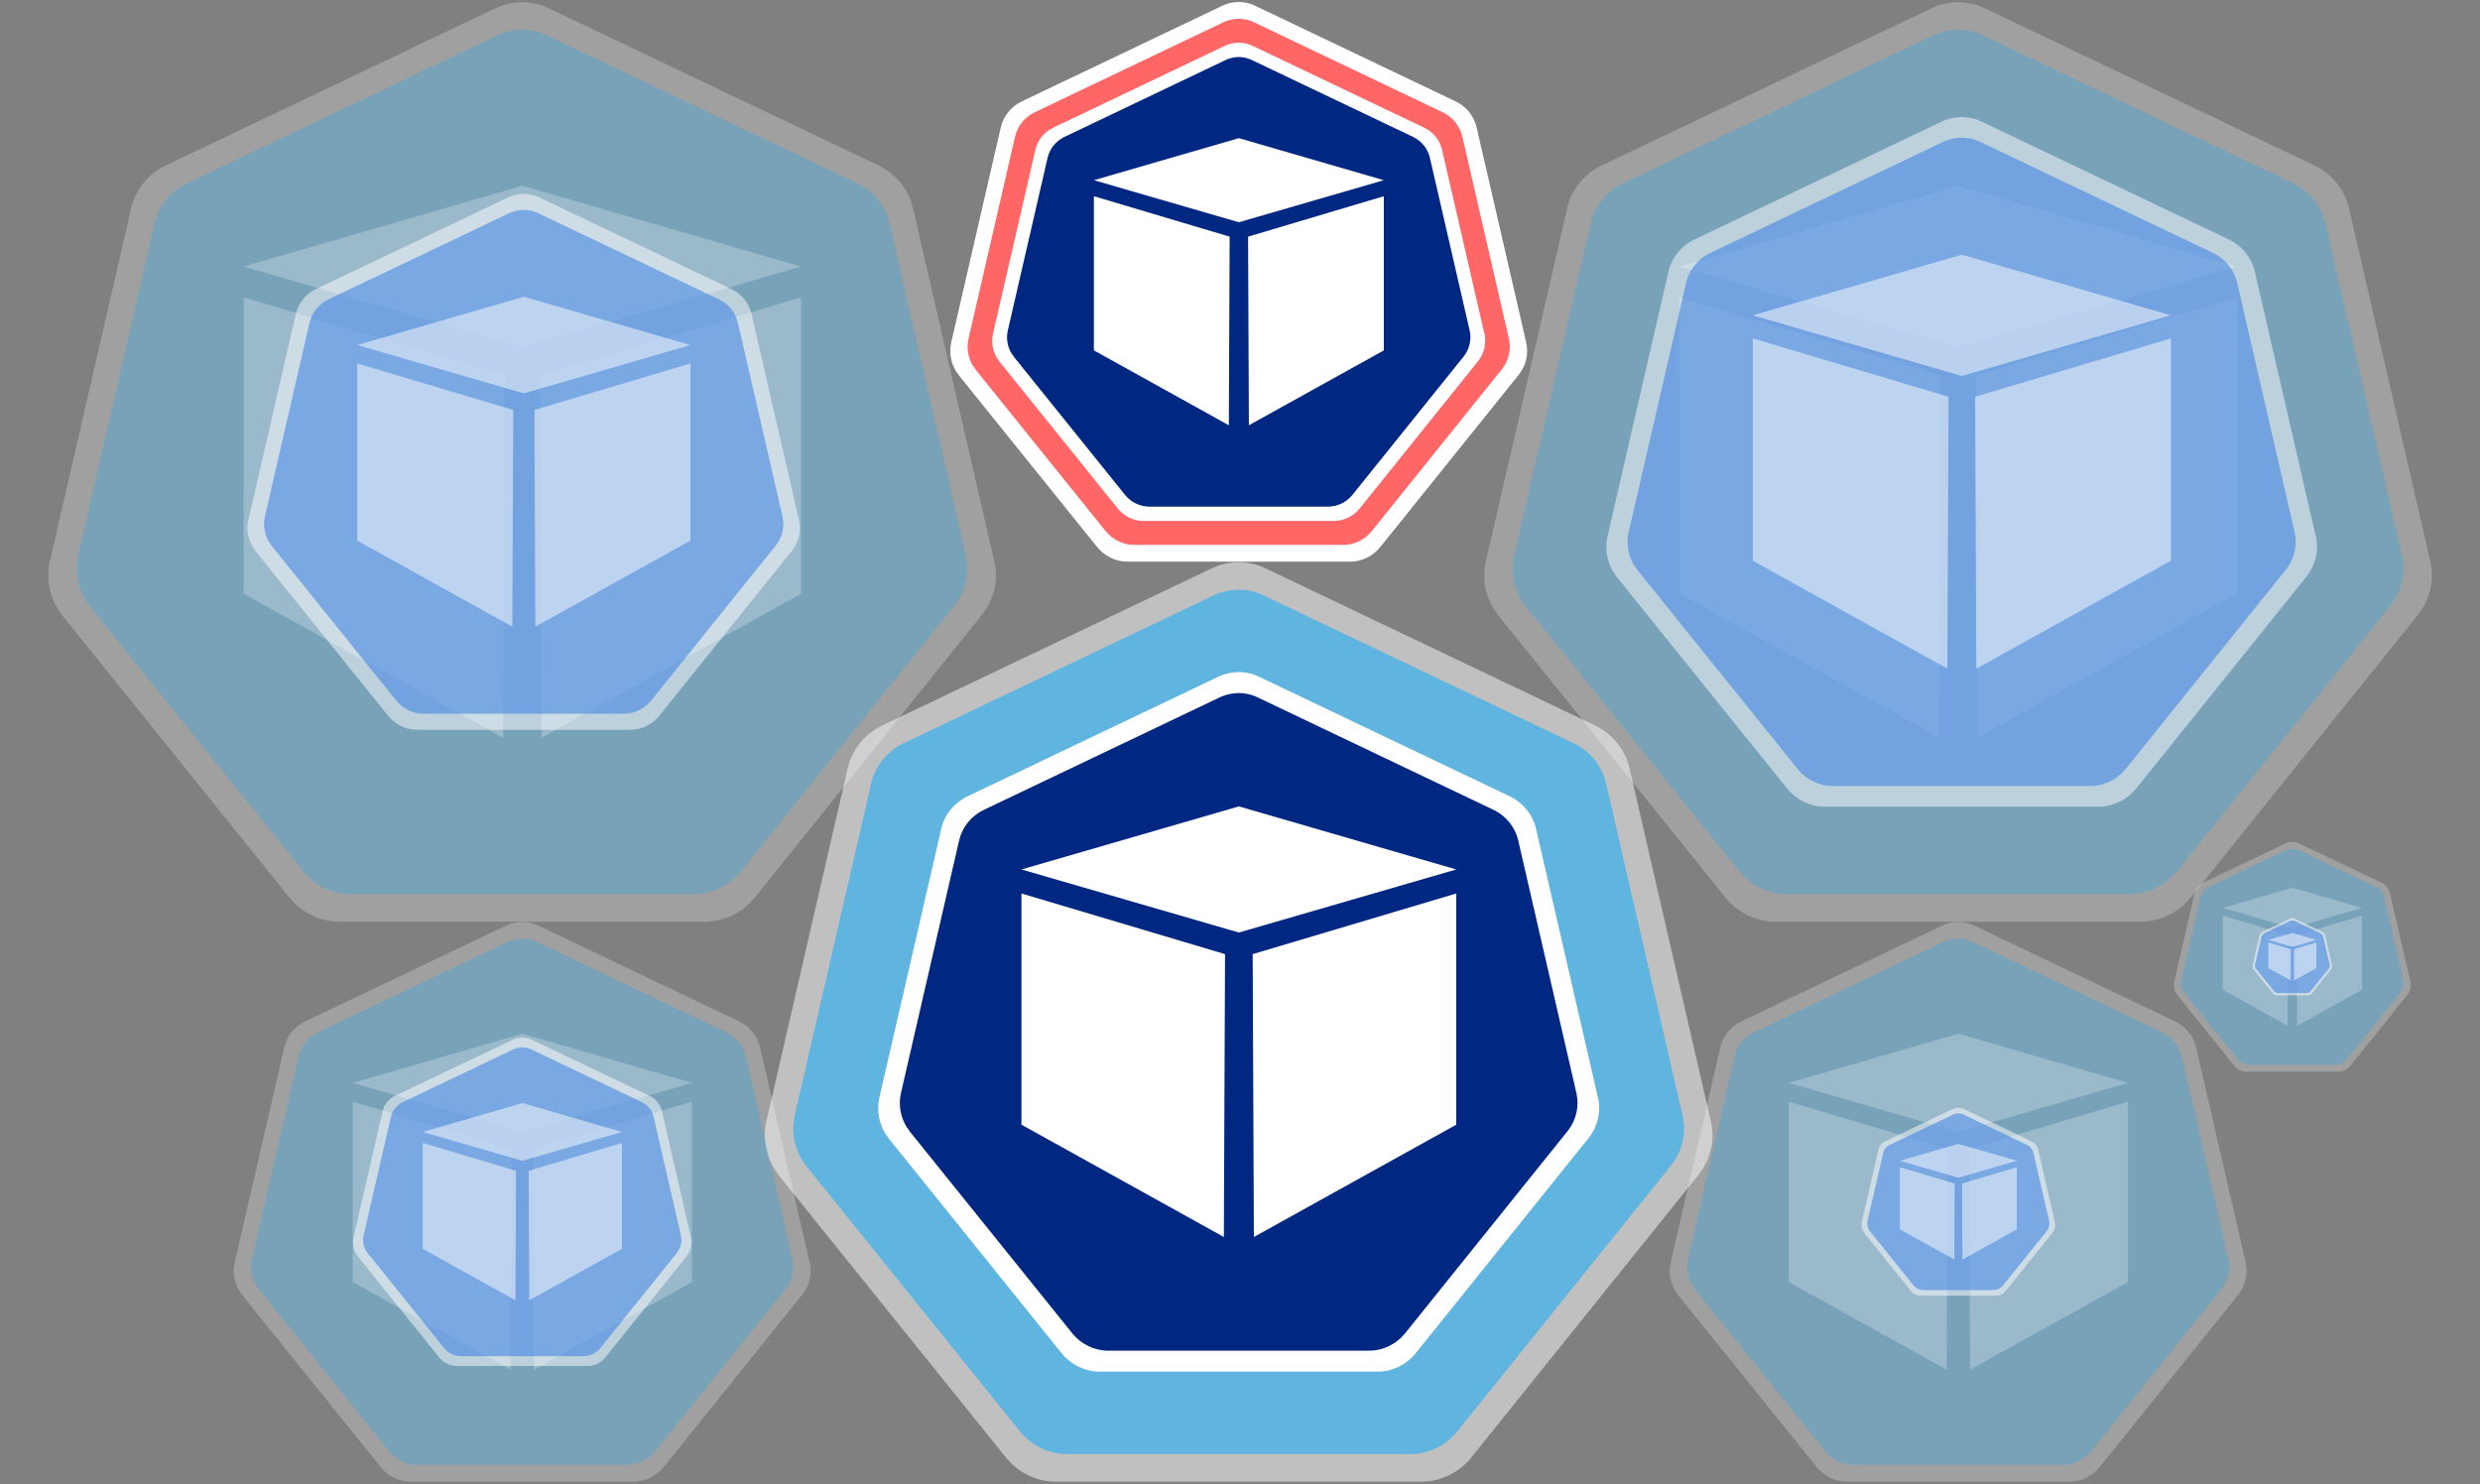 <?xml version="1.0" encoding="UTF-8"?>
<!DOCTYPE svg PUBLIC "-//W3C//DTD SVG 1.1//EN" "http://www.w3.org/Graphics/SVG/1.1/DTD/svg11.dtd">
<svg xmlns="http://www.w3.org/2000/svg" xmlns:xlink="http://www.w3.org/1999/xlink" version="1.1" width="1240px" height="742px" viewBox="-0.5 -0.5 1240 742"><rect x="-0.5" y="-0.5" width="1240" height="742" fill="#808080" stroke="none"/><defs><style type="text/css">@import url(https://fonts.googleapis.com/css?family=Roboto);&#xa;</style></defs><g><path d="M 617.23 280.62 C 613.03 280.89 608.83 281.94 605.15 283.78 L 440.43 362.32 C 431.76 366.53 425.46 374.41 423.35 383.6 L 382.64 560.41 C 380.8 568.55 382.37 577.22 386.84 584.31 C 387.63 585.1 388.15 585.89 388.68 586.94 L 502.69 728.54 C 508.73 735.89 517.93 740.36 527.39 740.36 L 710.23 740.36 C 719.69 740.36 728.88 735.89 734.93 728.54 L 848.94 586.68 C 854.72 579.32 857.08 569.6 854.98 560.41 L 814.26 383.6 C 812.16 374.41 805.86 366.53 797.19 362.32 L 632.47 283.78 C 627.74 281.41 622.49 280.36 617.23 280.62 Z" fill-opacity="0.5" fill="#ffffff" stroke="none" pointer-events="all"/><path d="M 617.33 294.41 C 613.38 294.65 609.43 295.64 605.98 297.37 L 451.14 371.21 C 442.99 375.16 437.07 382.57 435.09 391.21 L 396.81 557.4 C 395.08 565.06 396.57 573.21 400.76 579.87 C 401.51 580.62 402 581.36 402.49 582.34 L 509.67 715.45 C 515.35 722.36 523.99 726.56 532.88 726.56 L 704.75 726.56 C 713.64 726.56 722.29 722.36 727.97 715.45 L 835.14 582.1 C 840.57 575.18 842.8 566.05 840.82 557.4 L 802.54 391.21 C 800.57 382.57 794.64 375.16 786.49 371.21 L 631.66 297.37 C 627.21 295.15 622.27 294.16 617.33 294.41 Z" fill-opacity="0.5" fill="#00aaff" stroke="none" pointer-events="all"/><path d="M 758.29 428.18 L 758.29 576.38 L 628.56 648.36 L 627.79 467.05 Z M 479.59 428.18 L 479.59 576.38 L 609.32 648.36 L 610.09 467.05 Z M 479.59 412.78 L 618.94 372.36 L 758.29 412.78 L 618.94 453.2 Z" fill-opacity="0.5" fill="#ffffff" stroke="none" pointer-events="all"/><path d="M 617.63 335.59 C 614.43 335.79 611.24 336.58 608.44 337.98 L 483.13 397.74 C 476.53 400.94 471.74 406.93 470.14 413.93 L 439.16 548.43 C 437.76 554.63 438.96 561.22 442.36 566.62 C 442.96 567.22 443.36 567.82 443.76 568.62 L 530.49 676.34 C 535.09 681.94 542.09 685.33 549.28 685.33 L 688.38 685.33 C 695.58 685.33 702.57 681.94 707.17 676.34 L 793.9 568.42 C 798.3 562.82 800.1 555.43 798.5 548.43 L 767.52 413.93 C 765.92 406.93 761.13 400.94 754.53 397.74 L 629.22 337.98 C 625.63 336.18 621.63 335.39 617.63 335.59 Z" fill="#ffffff" stroke="none" pointer-events="all"/><path d="M 617.71 346.07 C 614.7 346.26 611.7 347.01 609.07 348.33 L 491.28 404.5 C 485.08 407.5 480.57 413.14 479.06 419.72 L 449.95 546.15 C 448.63 551.97 449.76 558.17 452.95 563.24 C 453.51 563.81 453.89 564.37 454.27 565.12 L 535.8 666.38 C 540.12 671.64 546.7 674.84 553.46 674.84 L 684.21 674.84 C 690.98 674.84 697.55 671.64 701.87 666.38 L 783.41 564.93 C 787.54 559.67 789.23 552.72 787.73 546.15 L 758.61 419.72 C 757.1 413.14 752.6 407.5 746.4 404.5 L 628.61 348.33 C 625.22 346.64 621.47 345.88 617.71 346.07 Z" fill="#002882" stroke="none" pointer-events="all"/><path d="M 727.63 446.25 L 727.63 561.86 L 626.44 618.01 L 625.84 476.58 Z M 510.23 446.25 L 510.23 561.86 L 611.42 618.01 L 612.02 476.58 Z M 510.23 434.24 L 618.93 402.71 L 727.63 434.24 L 618.93 465.77 Z" fill="#ffffff" stroke="none" pointer-events="all"/><path d="M 976.97 0.62 C 972.77 0.89 968.57 1.94 964.89 3.78 L 800.17 82.32 C 791.5 86.53 785.2 94.41 783.09 103.6 L 742.38 280.41 C 740.54 288.55 742.11 297.22 746.58 304.31 C 747.37 305.1 747.89 305.89 748.42 306.94 L 862.43 448.54 C 868.47 455.89 877.67 460.36 887.13 460.36 L 1069.97 460.36 C 1079.43 460.36 1088.62 455.89 1094.67 448.54 L 1208.68 306.68 C 1214.46 299.32 1216.82 289.6 1214.72 280.41 L 1174 103.6 C 1171.9 94.41 1165.6 86.53 1156.93 82.32 L 992.21 3.78 C 987.48 1.41 982.23 0.36 976.97 0.62 Z" fill-opacity="0.25" fill="#ffffff" stroke="none" pointer-events="all"/><path d="M 977.07 14.41 C 973.12 14.65 969.17 15.64 965.72 17.37 L 810.88 91.21 C 802.73 95.16 796.81 102.57 794.83 111.21 L 756.55 277.4 C 754.82 285.06 756.31 293.21 760.5 299.87 C 761.25 300.62 761.74 301.36 762.23 302.34 L 869.41 435.45 C 875.09 442.36 883.73 446.56 892.62 446.56 L 1064.49 446.56 C 1073.38 446.56 1082.03 442.36 1087.71 435.45 L 1194.88 302.1 C 1200.31 295.18 1202.54 286.05 1200.56 277.4 L 1162.28 111.21 C 1160.31 102.57 1154.38 95.16 1146.23 91.21 L 991.4 17.37 C 986.95 15.15 982.01 14.16 977.07 14.41 Z" fill-opacity="0.25" fill="#00aaff" stroke="none" pointer-events="all"/><path d="M 1118.03 148.18 L 1118.03 296.38 L 988.3 368.36 L 987.53 187.05 Z M 839.33 148.18 L 839.33 296.38 L 969.06 368.36 L 969.83 187.05 Z M 839.33 132.78 L 978.68 92.36 L 1118.03 132.78 L 978.68 173.2 Z" fill-opacity="0.25" fill="#ffffff" stroke="none" pointer-events="all"/><path d="M 979.14 58.06 C 975.99 58.25 972.83 59.04 970.08 60.42 L 846.54 119.33 C 840.04 122.49 835.31 128.4 833.73 135.29 L 803.19 267.89 C 801.81 274 802.99 280.5 806.34 285.82 C 806.93 286.42 807.33 287.01 807.72 287.79 L 893.23 393.99 C 897.77 399.51 904.66 402.86 911.75 402.86 L 1048.89 402.86 C 1055.98 402.86 1062.88 399.51 1067.41 393.99 L 1152.92 287.6 C 1157.25 282.08 1159.03 274.79 1157.45 267.89 L 1126.91 135.29 C 1125.34 128.4 1120.61 122.49 1114.11 119.33 L 990.57 60.42 C 987.02 58.65 983.08 57.86 979.14 58.06 Z" fill-opacity="0.5" fill="#ffffff" stroke="none" pointer-events="all"/><path d="M 979.22 68.4 C 976.25 68.58 973.29 69.32 970.7 70.62 L 854.57 126 C 848.46 128.96 844.01 134.51 842.53 141 L 813.82 265.64 C 812.53 271.38 813.64 277.5 816.79 282.5 C 817.34 283.05 817.71 283.61 818.08 284.35 L 898.47 384.18 C 902.73 389.36 909.21 392.51 915.87 392.51 L 1044.78 392.51 C 1051.45 392.51 1057.93 389.36 1062.19 384.18 L 1142.57 284.16 C 1146.64 278.98 1148.31 272.12 1146.83 265.64 L 1118.12 141 C 1116.64 134.51 1112.2 128.96 1106.08 126 L 989.96 70.62 C 986.62 68.95 982.92 68.21 979.22 68.4 Z" fill-opacity="0.5" fill="#2875e2" stroke="none" pointer-events="all"/><path d="M 1084.93 168.72 L 1084.93 279.87 L 987.64 333.86 L 987.06 197.88 Z M 875.91 168.72 L 875.91 279.87 L 973.2 333.86 L 973.78 197.88 Z M 875.91 157.17 L 980.42 126.86 L 1084.93 157.17 L 980.42 187.49 Z" fill-opacity="0.5" fill="#ffffff" stroke="none" pointer-events="all"/><path d="M 258.97 0.62 C 254.77 0.89 250.57 1.94 246.89 3.78 L 82.17 82.32 C 73.5 86.53 67.2 94.41 65.09 103.6 L 24.38 280.41 C 22.54 288.55 24.11 297.22 28.58 304.31 C 29.37 305.1 29.89 305.89 30.42 306.94 L 144.43 448.54 C 150.47 455.89 159.67 460.36 169.13 460.36 L 351.97 460.36 C 361.43 460.36 370.62 455.89 376.67 448.54 L 490.68 306.68 C 496.46 299.32 498.82 289.6 496.72 280.41 L 456 103.6 C 453.9 94.41 447.6 86.53 438.93 82.32 L 274.21 3.78 C 269.48 1.41 264.23 0.36 258.97 0.62 Z" fill-opacity="0.25" fill="#ffffff" stroke="none" pointer-events="all"/><path d="M 259.07 14.41 C 255.12 14.65 251.17 15.64 247.72 17.37 L 92.88 91.21 C 84.73 95.16 78.81 102.57 76.83 111.21 L 38.55 277.4 C 36.82 285.06 38.31 293.21 42.5 299.87 C 43.25 300.62 43.74 301.36 44.23 302.34 L 151.41 435.45 C 157.09 442.36 165.73 446.56 174.62 446.56 L 346.49 446.56 C 355.38 446.56 364.03 442.36 369.71 435.45 L 476.88 302.1 C 482.31 295.18 484.54 286.05 482.56 277.4 L 444.28 111.21 C 442.31 102.57 436.38 95.16 428.23 91.21 L 273.4 17.37 C 268.95 15.15 264.01 14.16 259.07 14.41 Z" fill-opacity="0.25" fill="#00aaff" stroke="none" pointer-events="all"/><path d="M 400.03 148.18 L 400.03 296.38 L 270.3 368.36 L 269.53 187.05 Z M 121.33 148.18 L 121.33 296.38 L 251.06 368.36 L 251.83 187.05 Z M 121.33 132.78 L 260.68 92.36 L 400.03 132.78 L 260.68 173.2 Z" fill-opacity="0.25" fill="#ffffff" stroke="none" pointer-events="all"/><path d="M 260.42 96.44 C 257.97 96.59 255.52 97.21 253.38 98.28 L 157.36 144.07 C 152.31 146.52 148.63 151.11 147.41 156.47 L 123.67 259.53 C 122.6 264.28 123.52 269.33 126.12 273.47 C 126.58 273.93 126.89 274.39 127.19 275 L 193.66 357.54 C 197.18 361.83 202.54 364.43 208.05 364.43 L 314.64 364.43 C 320.15 364.43 325.51 361.83 329.03 357.54 L 395.49 274.85 C 398.86 270.56 400.24 264.89 399.01 259.53 L 375.28 156.47 C 374.05 151.11 370.38 146.52 365.32 144.07 L 269.31 98.28 C 266.55 96.9 263.49 96.29 260.42 96.44 Z" fill-opacity="0.5" fill="#ffffff" stroke="none" pointer-events="all"/><path d="M 260.48 104.48 C 258.18 104.62 255.88 105.2 253.86 106.2 L 163.61 149.24 C 158.86 151.55 155.4 155.87 154.25 160.9 L 131.94 257.78 C 130.93 262.24 131.79 267 134.24 270.88 C 134.67 271.31 134.96 271.75 135.25 272.32 L 197.72 349.91 C 201.03 353.94 206.07 356.39 211.25 356.39 L 311.44 356.39 C 316.62 356.39 321.66 353.94 324.97 349.91 L 387.45 272.18 C 390.62 268.15 391.91 262.82 390.76 257.78 L 368.45 160.9 C 367.3 155.87 363.84 151.55 359.09 149.24 L 268.83 106.2 C 266.24 104.91 263.36 104.33 260.48 104.48 Z" fill-opacity="0.5" fill="#2875e2" stroke="none" pointer-events="all"/><path d="M 344.71 181.24 L 344.71 269.82 L 267.17 312.85 L 266.71 204.48 Z M 178.13 181.24 L 178.13 269.82 L 255.67 312.85 L 256.13 204.48 Z M 178.13 172.03 L 261.42 147.87 L 344.71 172.03 L 261.42 196.19 Z" fill-opacity="0.5" fill="#ffffff" stroke="none" pointer-events="all"/><path d="M 617.9 0.52 C 615.34 0.68 612.78 1.32 610.54 2.44 L 510.28 50.25 C 505 52.81 501.17 57.6 499.89 63.2 L 475.1 170.82 C 473.98 175.77 474.94 181.05 477.66 185.37 C 478.14 185.85 478.46 186.33 478.78 186.97 L 548.18 273.15 C 551.86 277.63 557.45 280.35 563.21 280.35 L 674.5 280.35 C 680.26 280.35 685.85 277.63 689.53 273.15 L 758.93 186.81 C 762.45 182.33 763.89 176.41 762.61 170.82 L 737.82 63.2 C 736.54 57.6 732.7 52.81 727.43 50.25 L 627.17 2.44 C 624.29 1 621.09 0.36 617.9 0.52 Z" fill="#ffffff" stroke="none" pointer-events="all"/><path d="M 617.96 8.91 C 615.55 9.06 613.15 9.66 611.04 10.71 L 516.8 55.66 C 511.84 58.06 508.23 62.57 507.03 67.83 L 483.73 168.99 C 482.68 173.65 483.58 178.61 486.14 182.67 C 486.59 183.12 486.89 183.57 487.19 184.17 L 552.42 265.19 C 555.88 269.39 561.14 271.95 566.55 271.95 L 671.17 271.95 C 676.58 271.95 681.84 269.39 685.3 265.19 L 750.53 184.02 C 753.84 179.81 755.19 174.25 753.99 168.99 L 730.69 67.83 C 729.49 62.57 725.88 58.06 720.92 55.66 L 626.68 10.71 C 623.97 9.36 620.96 8.76 617.96 8.91 Z" fill="#ff6666" stroke="none" pointer-events="all"/><path d="M 703.75 90.33 L 703.75 180.54 L 624.79 224.35 L 624.32 114 Z M 534.12 90.33 L 534.12 180.54 L 613.08 224.35 L 613.55 114 Z M 534.12 80.96 L 618.93 56.36 L 703.75 80.96 L 618.93 105.56 Z" fill="#ffffff" stroke="none" pointer-events="all"/><path d="M 618.04 20.86 C 615.86 20.99 613.67 21.54 611.76 22.5 L 526.07 63.36 C 521.56 65.54 518.28 69.64 517.19 74.42 L 496.01 166.39 C 495.05 170.63 495.87 175.14 498.2 178.83 C 498.61 179.24 498.88 179.65 499.15 180.19 L 558.46 253.85 C 561.6 257.68 566.39 260 571.31 260 L 666.42 260 C 671.34 260 676.12 257.68 679.26 253.85 L 738.57 180.06 C 741.58 176.23 742.81 171.18 741.71 166.39 L 720.53 74.42 C 719.44 69.64 716.16 65.54 711.65 63.36 L 625.97 22.5 C 623.51 21.27 620.77 20.72 618.04 20.86 Z" fill="#ffffff" stroke="none" pointer-events="all"/><path d="M 618.1 28.03 C 616.04 28.16 613.98 28.67 612.19 29.57 L 531.65 67.98 C 527.41 70.03 524.32 73.88 523.3 78.38 L 503.39 164.83 C 502.49 168.81 503.26 173.05 505.44 176.52 C 505.83 176.91 506.08 177.29 506.34 177.8 L 562.09 247.04 C 565.04 250.64 569.54 252.82 574.16 252.82 L 663.57 252.82 C 668.19 252.82 672.69 250.64 675.64 247.04 L 731.39 177.68 C 734.22 174.08 735.37 169.33 734.35 164.83 L 714.44 78.38 C 713.41 73.88 710.33 70.03 706.09 67.98 L 625.55 29.57 C 623.23 28.41 620.66 27.9 618.1 28.03 Z" fill="#002882" stroke="none" pointer-events="all"/><path d="M 691.41 97.61 L 691.41 174.7 L 623.94 212.14 L 623.54 117.83 Z M 546.45 97.61 L 546.45 174.7 L 613.92 212.14 L 614.32 117.83 Z M 546.45 89.6 L 618.93 68.58 L 691.41 89.6 L 618.93 110.63 Z" fill="#ffffff" stroke="none" pointer-events="all"/><path d="M 259.64 460.52 C 257.08 460.68 254.52 461.32 252.28 462.44 L 152.02 510.25 C 146.74 512.81 142.91 517.6 141.63 523.2 L 116.84 630.82 C 115.72 635.77 116.68 641.05 119.4 645.37 C 119.88 645.85 120.2 646.33 120.52 646.97 L 189.92 733.15 C 193.6 737.63 199.19 740.35 204.95 740.35 L 316.24 740.35 C 322 740.35 327.59 737.63 331.27 733.15 L 400.67 646.81 C 404.19 642.33 405.63 636.41 404.35 630.82 L 379.56 523.2 C 378.28 517.6 374.44 512.81 369.17 510.25 L 268.91 462.44 C 266.03 461 262.83 460.36 259.64 460.52 Z" fill-opacity="0.25" fill="#ffffff" stroke="none" pointer-events="all"/><path d="M 259.7 468.91 C 257.29 469.06 254.89 469.66 252.78 470.71 L 158.54 515.66 C 153.58 518.06 149.97 522.57 148.77 527.83 L 125.47 628.99 C 124.42 633.65 125.32 638.61 127.88 642.67 C 128.33 643.12 128.63 643.57 128.93 644.17 L 194.16 725.19 C 197.62 729.39 202.88 731.95 208.29 731.95 L 312.91 731.95 C 318.32 731.95 323.58 729.39 327.04 725.19 L 392.27 644.02 C 395.58 639.81 396.93 634.25 395.73 628.99 L 372.43 527.83 C 371.23 522.57 367.62 518.06 362.66 515.66 L 268.42 470.71 C 265.71 469.36 262.7 468.76 259.7 468.91 Z" fill-opacity="0.25" fill="#00aaff" stroke="none" pointer-events="all"/><path d="M 345.49 550.33 L 345.49 640.54 L 266.53 684.35 L 266.06 574 Z M 175.86 550.33 L 175.86 640.54 L 254.82 684.35 L 255.29 574 Z M 175.86 540.96 L 260.67 516.36 L 345.49 540.96 L 260.67 565.56 Z" fill-opacity="0.25" fill="#ffffff" stroke="none" pointer-events="all"/><path d="M 260.07 518.28 C 258.57 518.37 257.06 518.75 255.75 519.41 L 196.9 547.47 C 193.8 548.97 191.55 551.79 190.8 555.07 L 176.25 618.24 C 175.6 621.15 176.16 624.24 177.76 626.78 C 178.04 627.06 178.22 627.34 178.41 627.72 L 219.15 678.3 C 221.3 680.93 224.59 682.53 227.97 682.53 L 293.29 682.53 C 296.67 682.53 299.96 680.93 302.11 678.3 L 342.85 627.62 C 344.91 624.99 345.76 621.52 345.01 618.24 L 330.46 555.07 C 329.71 551.79 327.46 548.97 324.36 547.47 L 265.51 519.41 C 263.82 518.56 261.94 518.19 260.07 518.28 Z" fill-opacity="0.5" fill="#ffffff" stroke="none" pointer-events="all"/><path d="M 260.1 523.2 C 258.69 523.29 257.28 523.65 256.05 524.26 L 200.73 550.64 C 197.82 552.05 195.7 554.7 194.99 557.79 L 181.32 617.16 C 180.7 619.9 181.23 622.81 182.73 625.19 C 183 625.46 183.17 625.72 183.35 626.07 L 221.64 673.63 C 223.67 676.1 226.75 677.6 229.93 677.6 L 291.33 677.6 C 294.51 677.6 297.6 676.1 299.63 673.63 L 337.92 625.99 C 339.86 623.52 340.65 620.25 339.95 617.16 L 326.27 557.79 C 325.57 554.7 323.45 552.05 320.54 550.64 L 265.22 524.26 C 263.63 523.47 261.87 523.12 260.1 523.2 Z" fill-opacity="0.5" fill="#2875e2" stroke="none" pointer-events="all"/><path d="M 310.46 571 L 310.46 623.94 L 264.12 649.66 L 263.84 584.89 Z M 210.89 571 L 210.89 623.94 L 257.24 649.66 L 257.51 584.89 Z M 210.89 565.49 L 260.68 551.05 L 310.46 565.49 L 260.68 579.93 Z" fill-opacity="0.5" fill="#ffffff" stroke="none" pointer-events="all"/><path d="M 977.64 460.52 C 975.08 460.68 972.52 461.32 970.28 462.44 L 870.02 510.25 C 864.75 512.81 860.91 517.61 859.63 523.2 L 834.84 630.82 C 833.72 635.78 834.68 641.06 837.4 645.37 C 837.88 645.85 838.2 646.33 838.52 646.97 L 907.92 733.16 C 911.6 737.64 917.2 740.36 922.95 740.36 L 1034.25 740.36 C 1040 740.36 1045.6 737.64 1049.28 733.16 L 1118.68 646.81 C 1122.2 642.34 1123.64 636.42 1122.36 630.82 L 1097.57 523.2 C 1096.29 517.61 1092.45 512.81 1087.18 510.25 L 986.92 462.44 C 984.04 461 980.84 460.36 977.64 460.52 Z" fill-opacity="0.25" fill="#ffffff" stroke="none" pointer-events="all"/><path d="M 977.7 468.91 C 975.3 469.06 972.89 469.66 970.79 470.71 L 876.54 515.66 C 871.58 518.06 867.97 522.57 866.77 527.83 L 843.47 628.99 C 842.42 633.65 843.32 638.61 845.88 642.67 C 846.33 643.12 846.63 643.58 846.93 644.18 L 912.17 725.2 C 915.62 729.4 920.88 731.96 926.3 731.96 L 1030.91 731.96 C 1036.33 731.96 1041.59 729.4 1045.04 725.2 L 1110.28 644.03 C 1113.59 639.82 1114.94 634.26 1113.74 628.99 L 1090.44 527.83 C 1089.24 522.57 1085.63 518.06 1080.67 515.66 L 986.42 470.71 C 983.72 469.36 980.71 468.76 977.7 468.91 Z" fill-opacity="0.25" fill="#00aaff" stroke="none" pointer-events="all"/><path d="M 1063.5 550.33 L 1063.5 640.54 L 984.54 684.36 L 984.07 574 Z M 893.86 550.33 L 893.86 640.54 L 972.82 684.36 L 973.29 574 Z M 893.86 540.96 L 978.68 516.36 L 1063.5 540.96 L 978.68 565.57 Z" fill-opacity="0.25" fill="#ffffff" stroke="none" pointer-events="all"/><path d="M 978.33 553.38 C 977.47 553.44 976.61 553.65 975.86 554.03 L 942.18 570.09 C 940.41 570.95 939.12 572.56 938.69 574.44 L 930.36 610.59 C 929.98 612.26 930.31 614.03 931.22 615.48 C 931.38 615.64 931.49 615.8 931.6 616.02 L 954.91 644.97 C 956.15 646.48 958.03 647.39 959.96 647.39 L 997.35 647.39 C 999.28 647.39 1001.16 646.48 1002.4 644.97 L 1025.71 615.97 C 1026.89 614.46 1027.38 612.47 1026.95 610.59 L 1018.62 574.44 C 1018.19 572.56 1016.9 570.95 1015.13 570.09 L 981.45 554.03 C 980.48 553.54 979.41 553.33 978.33 553.38 Z" fill-opacity="0.5" fill="#ffffff" stroke="none" pointer-events="all"/><path d="M 978.35 556.2 C 977.54 556.25 976.74 556.45 976.03 556.81 L 944.37 571.91 C 942.7 572.71 941.49 574.23 941.09 576 L 933.26 609.98 C 932.91 611.54 933.21 613.21 934.07 614.57 C 934.22 614.73 934.32 614.88 934.42 615.08 L 956.34 642.3 C 957.5 643.71 959.26 644.57 961.08 644.57 L 996.23 644.57 C 998.04 644.57 999.81 643.71 1000.97 642.3 L 1022.89 615.03 C 1024 613.61 1024.45 611.75 1024.05 609.98 L 1016.22 576 C 1015.82 574.23 1014.61 572.71 1012.94 571.91 L 981.28 556.81 C 980.37 556.35 979.36 556.15 978.35 556.2 Z" fill-opacity="0.5" fill="#2875e2" stroke="none" pointer-events="all"/><path d="M 1007.9 583.13 L 1007.9 614.2 L 980.7 629.29 L 980.54 591.28 Z M 949.46 583.13 L 949.46 614.2 L 976.66 629.29 L 976.82 591.28 Z M 949.46 579.9 L 978.68 571.43 L 1007.9 579.9 L 978.68 588.37 Z" fill-opacity="0.5" fill="#ffffff" stroke="none" pointer-events="all"/><path d="M 1145.25 420.43 C 1144.2 420.49 1143.15 420.75 1142.23 421.21 L 1101.05 440.85 C 1098.89 441.9 1097.31 443.87 1096.78 446.17 L 1086.6 490.37 C 1086.14 492.41 1086.54 494.57 1087.65 496.35 C 1087.85 496.55 1087.98 496.74 1088.11 497 L 1116.62 532.4 C 1118.13 534.24 1120.43 535.36 1122.79 535.36 L 1168.5 535.36 C 1170.87 535.36 1173.17 534.24 1174.68 532.4 L 1203.18 496.94 C 1204.62 495.1 1205.22 492.67 1204.69 490.37 L 1194.51 446.17 C 1193.99 443.87 1192.41 441.9 1190.24 440.85 L 1149.06 421.21 C 1147.88 420.62 1146.57 420.36 1145.25 420.43 Z" fill-opacity="0.25" fill="#ffffff" stroke="none" pointer-events="all"/><path d="M 1145.28 423.87 C 1144.29 423.93 1143.3 424.18 1142.44 424.61 L 1103.73 443.07 C 1101.69 444.06 1100.21 445.91 1099.72 448.07 L 1090.15 489.62 C 1089.72 491.53 1090.09 493.57 1091.14 495.24 C 1091.32 495.42 1091.44 495.61 1091.57 495.86 L 1118.36 529.13 C 1119.78 530.86 1121.94 531.91 1124.16 531.91 L 1167.13 531.91 C 1169.36 531.91 1171.52 530.86 1172.94 529.13 L 1199.73 495.79 C 1201.09 494.07 1201.64 491.78 1201.15 489.62 L 1191.58 448.07 C 1191.09 445.91 1189.61 444.06 1187.57 443.07 L 1148.86 424.61 C 1147.75 424.06 1146.51 423.81 1145.28 423.87 Z" fill-opacity="0.25" fill="#00aaff" stroke="none" pointer-events="all"/><path d="M 1180.52 457.31 L 1180.52 494.36 L 1148.09 512.36 L 1147.89 467.03 Z M 1110.84 457.31 L 1110.84 494.36 L 1143.27 512.36 L 1143.47 467.03 Z M 1110.84 453.46 L 1145.68 443.36 L 1180.52 453.46 L 1145.68 463.57 Z" fill-opacity="0.25" fill="#ffffff" stroke="none" pointer-events="all"/><path d="M 1145.54 458.57 C 1145.18 458.59 1144.83 458.68 1144.52 458.83 L 1130.69 465.43 C 1129.96 465.78 1129.43 466.44 1129.25 467.21 L 1125.83 482.06 C 1125.68 482.75 1125.81 483.48 1126.19 484.07 C 1126.25 484.14 1126.3 484.2 1126.34 484.29 L 1135.92 496.18 C 1136.42 496.8 1137.2 497.18 1137.99 497.18 L 1153.35 497.18 C 1154.14 497.18 1154.91 496.8 1155.42 496.18 L 1165 484.27 C 1165.48 483.65 1165.68 482.84 1165.5 482.06 L 1162.08 467.21 C 1161.91 466.44 1161.38 465.78 1160.65 465.43 L 1146.82 458.83 C 1146.42 458.63 1145.98 458.54 1145.54 458.57 Z" fill-opacity="0.5" fill="#ffffff" stroke="none" pointer-events="all"/><path d="M 1145.55 459.72 C 1145.21 459.74 1144.88 459.83 1144.59 459.97 L 1131.59 466.17 C 1130.9 466.51 1130.41 467.13 1130.24 467.85 L 1127.03 481.81 C 1126.88 482.45 1127 483.14 1127.36 483.7 C 1127.42 483.76 1127.46 483.82 1127.5 483.91 L 1136.5 495.08 C 1136.98 495.66 1137.71 496.02 1138.45 496.02 L 1152.89 496.02 C 1153.63 496.02 1154.36 495.66 1154.84 495.08 L 1163.84 483.88 C 1164.29 483.3 1164.48 482.54 1164.31 481.81 L 1161.1 467.85 C 1160.93 467.13 1160.44 466.51 1159.75 466.17 L 1146.75 459.97 C 1146.37 459.79 1145.96 459.7 1145.55 459.72 Z" fill-opacity="0.5" fill="#2875e2" stroke="none" pointer-events="all"/><path d="M 1157.68 470.78 L 1157.68 483.55 L 1146.51 489.74 L 1146.44 474.13 Z M 1133.68 470.78 L 1133.68 483.55 L 1144.85 489.74 L 1144.92 474.13 Z M 1133.68 469.46 L 1145.68 465.98 L 1157.68 469.46 L 1145.68 472.94 Z" fill-opacity="0.5" fill="#ffffff" stroke="none" pointer-events="all"/></g></svg>